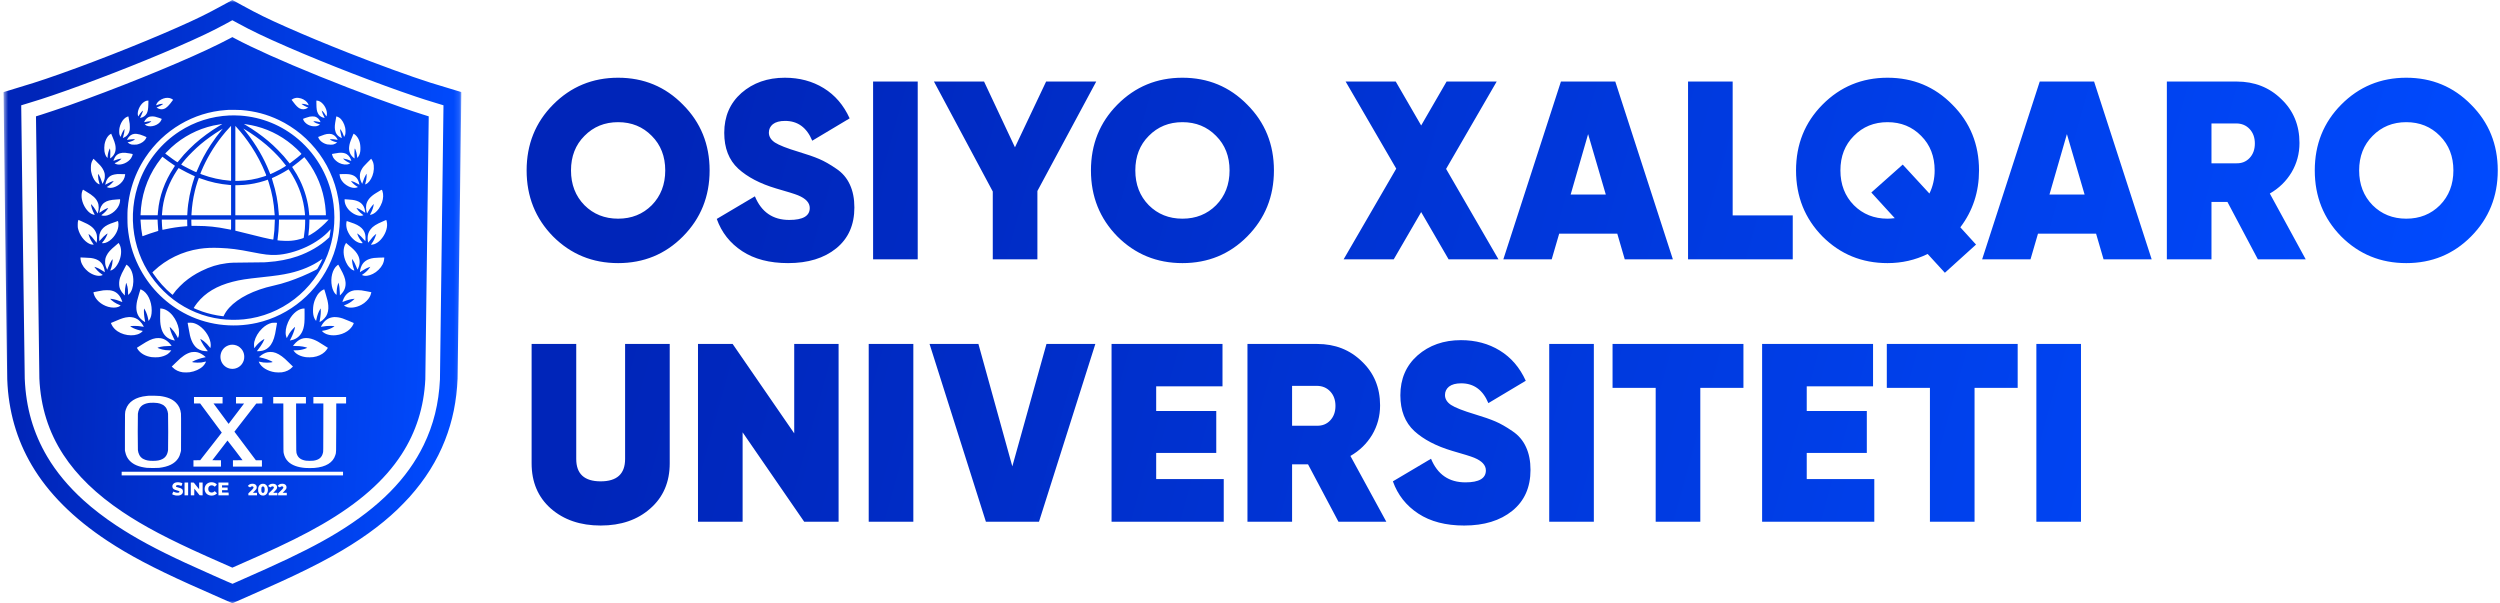 <svg width="460" height="111" viewBox="0 0 460 111" fill="none" xmlns="http://www.w3.org/2000/svg">
<path d="M125.66 43.507C122.419 46.778 118.443 48.413 113.734 48.413C109.025 48.413 105.034 46.778 101.762 43.507C98.52 40.205 96.899 36.155 96.899 31.358C96.899 26.56 98.52 22.526 101.762 19.255C105.034 15.953 109.025 14.302 113.734 14.302C118.443 14.302 122.419 15.953 125.66 19.255C128.933 22.526 130.569 26.56 130.569 31.358C130.569 36.155 128.933 40.205 125.66 43.507ZM107.541 37.759C109.193 39.41 111.257 40.236 113.734 40.236C116.211 40.236 118.275 39.41 119.927 37.759C121.578 36.077 122.404 33.943 122.404 31.358C122.404 28.772 121.578 26.654 119.927 25.003C118.275 23.32 116.211 22.479 113.734 22.479C111.257 22.479 109.193 23.32 107.541 25.003C105.89 26.654 105.064 28.772 105.064 31.358C105.064 33.943 105.89 36.077 107.541 37.759ZM145.004 48.413C141.61 48.413 138.796 47.681 136.564 46.217C134.332 44.753 132.772 42.775 131.885 40.282L138.903 36.124C140.096 39.021 142.206 40.469 145.233 40.469C147.741 40.469 148.995 39.737 148.995 38.273C148.995 37.307 148.276 36.529 146.839 35.937C146.227 35.688 144.882 35.267 142.802 34.675C139.867 33.803 137.542 32.588 135.83 31.03C134.117 29.442 133.261 27.245 133.261 24.442C133.261 21.42 134.316 18.975 136.426 17.106C138.567 15.236 141.227 14.302 144.408 14.302C147.099 14.302 149.484 14.941 151.564 16.218C153.643 17.495 155.233 19.349 156.334 21.778L149.454 25.89C148.444 23.46 146.778 22.246 144.454 22.246C143.475 22.246 142.726 22.448 142.206 22.853C141.717 23.258 141.472 23.772 141.472 24.395C141.472 25.112 141.839 25.719 142.573 26.217C143.337 26.716 144.805 27.292 146.977 27.946C148.536 28.414 149.79 28.85 150.738 29.255C151.686 29.66 152.726 30.252 153.857 31.03C154.989 31.778 155.83 32.759 156.38 33.974C156.931 35.158 157.206 36.56 157.206 38.18C157.206 41.388 156.09 43.896 153.857 45.703C151.625 47.51 148.674 48.413 145.004 48.413ZM160.649 15.003L168.86 15.003L168.86 47.712L160.649 47.712V15.003ZM201.707 15.003L190.881 35.142V47.712L182.67 47.712V35.236L171.845 15.003L181.065 15.003L186.753 27.105L192.486 15.003L201.707 15.003ZM229.495 43.507C226.254 46.778 222.278 48.413 217.569 48.413C212.859 48.413 208.868 46.778 205.596 43.507C202.355 40.205 200.734 36.155 200.734 31.358C200.734 26.56 202.355 22.526 205.596 19.255C208.868 15.953 212.859 14.302 217.569 14.302C222.278 14.302 226.254 15.953 229.495 19.255C232.767 22.526 234.403 26.56 234.403 31.358C234.403 36.155 232.767 40.205 229.495 43.507ZM211.376 37.759C213.027 39.41 215.092 40.236 217.569 40.236C220.046 40.236 222.11 39.41 223.761 37.759C225.413 36.077 226.238 33.943 226.238 31.358C226.238 28.772 225.413 26.654 223.761 25.003C222.11 23.32 220.046 22.479 217.569 22.479C215.092 22.479 213.027 23.32 211.376 25.003C209.725 26.654 208.899 28.772 208.899 31.358C208.899 33.943 209.725 36.077 211.376 37.759ZM275.714 47.712L266.54 47.712L261.495 39.021L256.449 47.712L247.229 47.712L256.907 31.03L247.596 15.003L256.816 15.003L261.495 23.087L266.173 15.003L275.393 15.003L266.082 31.077L275.714 47.712ZM298.954 47.712L297.578 42.993L286.89 42.993L285.514 47.712L276.615 47.712L287.211 15.003L297.211 15.003L307.807 47.712L298.954 47.712ZM289 35.797L295.468 35.797L292.211 24.675L289 35.797ZM318.811 39.628L329.866 39.628V47.712L310.6 47.712L310.6 15.003L318.811 15.003L318.811 39.628ZM364.14 31.358C364.14 35.314 362.994 38.803 360.7 41.824L363.59 45.002L357.856 50.189L354.691 46.731C352.397 47.852 349.936 48.413 347.306 48.413C342.596 48.413 338.606 46.778 335.334 43.507C332.092 40.205 330.471 36.155 330.471 31.358C330.471 26.56 332.092 22.526 335.334 19.255C338.606 15.953 342.596 14.302 347.306 14.302C352.015 14.302 355.991 15.953 359.232 19.255C362.504 22.526 364.14 26.56 364.14 31.358ZM347.306 40.236C347.642 40.236 348.086 40.205 348.636 40.142L344.324 35.423L350.104 30.283L355.012 35.61C355.654 34.301 355.975 32.884 355.975 31.358C355.975 28.772 355.15 26.654 353.498 25.003C351.847 23.32 349.783 22.479 347.306 22.479C344.829 22.479 342.765 23.32 341.113 25.003C339.462 26.654 338.636 28.772 338.636 31.358C338.636 33.943 339.462 36.077 341.113 37.759C342.765 39.41 344.829 40.236 347.306 40.236ZM387.054 47.712L385.678 42.993L374.99 42.993L373.614 47.712L364.715 47.712L375.311 15.003L385.311 15.003L395.907 47.712L387.054 47.712ZM377.1 35.797L383.568 35.797L380.311 24.675L377.1 35.797ZM415.444 47.712L409.848 37.152H406.912L406.912 47.712L398.701 47.712L398.701 15.003L411.545 15.003C414.817 15.003 417.554 16.078 419.756 18.227C421.988 20.345 423.104 23.04 423.104 26.311C423.104 28.273 422.615 30.08 421.636 31.731C420.658 33.351 419.328 34.644 417.646 35.61L424.251 47.712L415.444 47.712ZM406.912 22.713V30.049L411.453 30.049C412.462 30.08 413.288 29.753 413.93 29.068C414.572 28.383 414.893 27.495 414.893 26.404C414.893 25.314 414.572 24.426 413.93 23.741C413.288 23.056 412.462 22.713 411.453 22.713L406.912 22.713ZM454.679 43.507C451.438 46.778 447.462 48.413 442.753 48.413C438.044 48.413 434.053 46.778 430.781 43.507C427.539 40.205 425.918 36.155 425.918 31.358C425.918 26.56 427.539 22.526 430.781 19.255C434.053 15.953 438.044 14.302 442.753 14.302C447.462 14.302 451.438 15.953 454.679 19.255C457.951 22.526 459.588 26.56 459.588 31.358C459.588 36.155 457.951 40.205 454.679 43.507ZM436.56 37.759C438.212 39.41 440.276 40.236 442.753 40.236C445.23 40.236 447.294 39.41 448.946 37.759C450.597 36.077 451.423 33.943 451.423 31.358C451.423 28.772 450.597 26.654 448.946 25.003C447.294 23.32 445.23 22.479 442.753 22.479C440.276 22.479 438.212 23.32 436.56 25.003C434.909 26.654 434.083 28.772 434.083 31.358C434.083 33.943 434.909 36.077 436.56 37.759ZM119.651 93.567C117.297 95.654 114.254 96.698 110.523 96.698C106.792 96.698 103.734 95.654 101.349 93.567C98.994 91.48 97.817 88.708 97.817 85.25L97.817 63.288L106.028 63.288L106.028 84.456C106.028 87.197 107.526 88.567 110.523 88.567C113.52 88.567 115.018 87.197 115.018 84.456L115.018 63.288L123.229 63.288L123.229 85.25C123.229 88.708 122.037 91.48 119.651 93.567ZM146.136 63.288L154.301 63.288L154.301 95.997L147.971 95.997L136.641 79.549V95.997L128.43 95.997L128.43 63.288L134.806 63.288L146.136 79.736V63.288ZM159.843 63.288L168.054 63.288L168.054 95.997L159.843 95.997L159.843 63.288ZM181.405 95.997L171.038 63.288L180.029 63.288L186.267 85.811L192.552 63.288L201.542 63.288L191.175 95.997H181.405ZM212.737 88.147L225.168 88.147L225.168 95.997L204.526 95.997V63.288L224.939 63.288V71.091L212.737 71.091V75.624L223.792 75.624L223.792 83.334H212.737V88.147ZM246.275 95.997L240.679 85.437L237.743 85.437L237.743 95.997H229.533L229.533 63.288L242.376 63.288C245.648 63.288 248.385 64.363 250.587 66.512C252.82 68.63 253.936 71.325 253.936 74.596C253.936 76.558 253.446 78.365 252.468 80.016C251.489 81.636 250.159 82.929 248.477 83.895L255.083 95.997L246.275 95.997ZM237.743 70.998V78.334L242.285 78.334C243.294 78.365 244.119 78.038 244.762 77.353C245.404 76.668 245.725 75.78 245.725 74.689C245.725 73.599 245.404 72.711 244.762 72.026C244.119 71.341 243.294 70.998 242.285 70.998H237.743ZM269.41 96.698C266.016 96.698 263.202 95.966 260.97 94.502C258.738 93.038 257.178 91.06 256.291 88.567L263.309 84.409C264.502 87.306 266.612 88.754 269.64 88.754C272.147 88.754 273.401 88.022 273.401 86.558C273.401 85.593 272.682 84.814 271.245 84.222C270.634 83.973 269.288 83.552 267.208 82.96C264.273 82.088 261.949 80.873 260.236 79.315C258.524 77.727 257.667 75.531 257.667 72.727C257.667 69.705 258.722 67.26 260.832 65.391C262.973 63.522 265.634 62.587 268.814 62.587C271.505 62.587 273.89 63.226 275.97 64.503C278.049 65.78 279.639 67.634 280.74 70.063L273.86 74.175C272.851 71.746 271.184 70.531 268.86 70.531C267.881 70.531 267.132 70.733 266.612 71.138C266.123 71.543 265.878 72.057 265.878 72.68C265.878 73.397 266.245 74.004 266.979 74.502C267.744 75.001 269.212 75.577 271.383 76.231C272.942 76.699 274.196 77.135 275.144 77.54C276.092 77.945 277.132 78.537 278.263 79.315C279.395 80.063 280.236 81.044 280.786 82.259C281.337 83.443 281.612 84.845 281.612 86.465C281.612 89.673 280.496 92.181 278.263 93.988C276.031 95.795 273.08 96.698 269.41 96.698ZM285.056 63.288L293.267 63.288V95.997H285.056V63.288ZM320.792 63.288V71.372L312.857 71.372V95.997H304.646V71.372H296.71V63.288L320.792 63.288ZM332.44 88.147L344.871 88.147V95.997L324.229 95.997V63.288L344.641 63.288V71.091L332.44 71.091V75.624L343.495 75.624V83.334H332.44V88.147ZM371.253 63.288V71.372H363.318V95.997L355.107 95.997V71.372L347.171 71.372V63.288L371.253 63.288ZM374.691 63.288L382.902 63.288V95.997H374.691V63.288Z" fill="url(#paint0_linear_1342_32)"/>
<mask id="mask0_1342_32" style="mask-type:luminance" maskUnits="userSpaceOnUse" x="0" y="0" width="85" height="111">
<path d="M84.886 0L0.648 0L0.648 111L84.886 111L84.886 0Z" fill="white"/>
</mask>
<g mask="url(#mask0_1342_32)">
<path fill-rule="evenodd" clip-rule="evenodd" d="M41.002 0.956C37.99 2.602 36.337 3.413 32.722 5.016C25.587 8.18 15.557 12.102 8.418 14.518C6.722 15.092 5.972 15.329 3.072 16.206C1.754 16.605 0.667 16.938 0.657 16.947C0.633 16.969 1.289 69.03 1.323 69.833C1.572 75.68 3.05 80.838 5.837 85.582C8.867 90.741 13.525 95.399 19.781 99.525C23.784 102.166 28.091 104.443 34.875 107.506C36.722 108.341 42.72 111 42.754 111C42.802 111 49.403 108.065 51.425 107.145C55.236 105.41 58.521 103.777 61.136 102.318C66.015 99.595 69.977 96.76 73.136 93.731C73.719 93.172 74.877 91.98 75.333 91.469C78.257 88.196 80.395 84.779 81.878 81.008C83.273 77.462 84.029 73.755 84.194 69.659C84.203 69.441 84.359 57.69 84.541 43.546C84.723 29.403 84.876 17.629 84.882 17.382C84.89 17.026 84.886 16.933 84.861 16.933C84.813 16.932 80.181 15.526 79.19 15.211C75.596 14.07 69.62 11.895 64.084 9.714C59.712 7.991 56.203 6.53 52.626 4.944C49.147 3.401 47.527 2.606 44.636 1.025C43.721 0.525 42.922 0.09 42.861 0.058L42.749 0L41.002 0.956ZM41.772 4.258C39.202 5.665 36.743 6.838 32.526 8.672C25.541 11.709 16.415 15.253 9.702 17.536C7.967 18.126 7.129 18.396 5.311 18.948L3.904 19.376L3.911 19.944C3.915 20.256 4.055 31.424 4.222 44.763C4.389 58.101 4.538 69.309 4.553 69.671C4.771 75.002 6.119 79.676 8.693 84.031C10.363 86.856 12.614 89.558 15.39 92.071C17.108 93.626 19.224 95.252 21.415 96.7C24.905 99.007 28.757 101.089 34.153 103.584C36.59 104.71 42.724 107.437 42.784 107.419C42.833 107.405 47.544 105.312 48.929 104.689C54.659 102.111 58.655 100.076 62.053 98.005C69.809 93.279 74.951 88.069 77.954 81.896C79.77 78.162 80.731 74.288 80.952 69.814C80.969 69.456 81.531 25.816 81.592 20.104L81.6 19.374L80.156 18.935C78.379 18.394 77.894 18.24 76.438 17.751C69.771 15.513 60.063 11.756 52.972 8.669C48.696 6.807 46.327 5.675 43.718 4.248C43.295 4.016 42.903 3.803 42.849 3.775L42.749 3.723L41.772 4.258ZM42.361 7.038C41.356 7.578 39.646 8.424 38.055 9.168C31.522 12.222 21.114 16.414 12.601 19.42C11.28 19.887 8.624 20.78 7.659 21.082C7.195 21.228 6.771 21.361 6.718 21.378L6.62 21.409L6.627 21.965C6.897 43.88 7.224 69.229 7.243 69.647C7.481 74.876 8.935 79.493 11.661 83.673C14.155 87.496 17.756 90.978 22.533 94.183C26.465 96.82 30.951 99.186 38.018 102.35C39.28 102.914 42.741 104.447 42.754 104.447C42.766 104.447 46.352 102.858 47.449 102.367C52.617 100.054 56.113 98.315 59.276 96.485C66.044 92.569 70.796 88.38 73.895 83.597C76.562 79.482 78.002 74.931 78.26 69.796C78.278 69.443 78.812 28.133 78.876 22.14L78.884 21.409L78.787 21.378C78.733 21.36 78.276 21.216 77.771 21.057C73.063 19.571 65.645 16.831 58.653 13.994C51.966 11.282 46.507 8.833 43.168 7.05L42.752 6.828L42.361 7.038ZM0.648 17.396C0.648 17.649 0.652 17.752 0.657 17.626C0.661 17.5 0.661 17.293 0.657 17.167C0.652 17.04 0.648 17.144 0.648 17.396ZM30.459 18.028C29.92 18.118 29.367 18.412 29.032 18.788C28.902 18.934 28.764 19.177 28.732 19.318C28.717 19.382 28.72 19.388 28.761 19.371C29.178 19.195 29.582 19.101 29.862 19.114L30.025 19.121L29.869 19.24C29.738 19.341 29.2 19.627 28.894 19.76L28.809 19.796L28.919 19.867C29.087 19.975 29.372 20.079 29.558 20.099C29.893 20.135 30.183 20.067 30.501 19.875C30.692 19.76 31.103 19.354 31.319 19.067C31.418 18.936 31.578 18.725 31.675 18.598L31.851 18.366L31.761 18.294C31.453 18.049 30.952 17.946 30.459 18.028ZM54.482 18.008C54.185 18.052 53.945 18.145 53.752 18.289L53.645 18.368L53.705 18.435C53.738 18.471 53.885 18.663 54.032 18.861C54.456 19.433 54.813 19.784 55.144 19.954C55.585 20.179 56.081 20.158 56.55 19.892L56.713 19.799L56.471 19.694C56.144 19.553 55.832 19.383 55.64 19.24L55.481 19.121L55.643 19.114C55.917 19.102 56.377 19.209 56.739 19.369C56.808 19.399 56.792 19.311 56.693 19.11C56.489 18.696 55.995 18.314 55.412 18.117C55.137 18.025 54.707 17.974 54.482 18.008ZM26.954 18.541C26.715 18.597 26.344 18.839 26.122 19.083C25.503 19.762 25.191 20.784 25.423 21.374C25.45 21.442 25.451 21.442 25.554 21.258C25.718 20.967 25.878 20.751 26.09 20.536C26.233 20.391 26.288 20.349 26.294 20.379C26.311 20.459 26.122 20.972 25.943 21.332L25.762 21.696L25.878 21.679C26.324 21.612 26.761 21.308 26.982 20.912C27.196 20.527 27.274 20.09 27.296 19.165L27.311 18.513L27.179 18.516C27.106 18.517 27.005 18.528 26.954 18.541ZM58.219 19.128C58.23 20.045 58.286 20.403 58.486 20.822C58.669 21.203 58.947 21.454 59.349 21.601C59.528 21.667 59.754 21.71 59.738 21.675C59.733 21.663 59.646 21.486 59.545 21.281C59.384 20.954 59.267 20.648 59.213 20.414L59.196 20.341L59.269 20.394C59.465 20.535 59.782 20.937 59.957 21.265C60.011 21.365 60.061 21.436 60.069 21.423C60.11 21.355 60.158 21.086 60.158 20.919C60.158 19.957 59.427 18.836 58.623 18.565C58.54 18.536 58.413 18.513 58.342 18.513H58.213L58.219 19.128ZM42.067 20.216C42 20.221 41.769 20.237 41.553 20.252C35.614 20.662 30.104 23.91 26.749 28.977C25.611 30.695 24.775 32.506 24.209 34.474C23.833 35.782 23.628 36.915 23.482 38.495C23.432 39.031 23.441 41.145 23.494 41.722C23.745 44.403 24.361 46.624 25.495 48.924C27.299 52.584 30.147 55.56 33.737 57.535C37.802 59.771 42.682 60.446 47.279 59.407C53.353 58.035 58.467 53.733 60.951 47.904C62.294 44.754 62.801 41.252 62.419 37.775C62.046 34.388 60.763 31.064 58.761 28.301C57.823 27.007 56.613 25.713 55.375 24.681C54.179 23.684 52.674 22.72 51.308 22.077C49.084 21.028 46.995 20.471 44.452 20.249C44.156 20.223 42.314 20.198 42.067 20.216ZM42.205 21.244C38.908 21.397 35.785 22.393 33.045 24.164C29.727 26.309 27.15 29.48 25.725 33.171C24.502 36.339 24.146 39.802 24.699 43.149C25.222 46.309 26.517 49.257 28.483 51.756C29.467 53.006 30.657 54.176 31.915 55.127C34.472 57.061 37.457 58.288 40.6 58.699C41.943 58.875 43.506 58.897 44.856 58.76C51.745 58.06 57.711 53.468 60.248 46.911C61.391 43.959 61.775 40.754 61.368 37.568C60.777 32.949 58.445 28.647 54.898 25.631C51.863 23.05 48.194 21.552 44.22 21.27C43.702 21.233 42.709 21.221 42.205 21.244ZM23.443 21.468C22.999 21.628 22.572 22.062 22.292 22.638C22.148 22.935 22.062 23.186 21.99 23.523C21.92 23.847 21.913 24.479 21.977 24.719C22.022 24.888 22.157 25.19 22.187 25.19C22.196 25.19 22.241 25.076 22.285 24.936C22.418 24.516 22.719 23.932 22.875 23.788C22.923 23.744 22.924 23.745 22.924 23.816C22.924 24.078 22.817 24.648 22.683 25.099C22.631 25.272 22.593 25.414 22.598 25.414C22.637 25.414 22.96 25.245 23.096 25.153C23.448 24.916 23.723 24.508 23.835 24.057C23.883 23.867 23.89 23.774 23.89 23.366C23.889 22.86 23.878 22.77 23.73 22.009C23.677 21.741 23.634 21.498 23.634 21.469C23.634 21.407 23.612 21.407 23.443 21.468ZM27.579 21.453C27.222 21.541 26.855 21.841 26.65 22.212C26.5 22.483 26.497 22.496 26.584 22.477C27.055 22.372 27.29 22.333 27.542 22.32C27.764 22.308 27.842 22.311 27.842 22.333C27.842 22.37 27.538 22.569 27.344 22.658C27.203 22.723 26.872 22.833 26.704 22.87L26.631 22.887L26.716 22.961C27.35 23.509 28.809 23.233 29.464 22.441C29.574 22.307 29.736 22.008 29.754 21.904C29.761 21.863 29.694 21.834 29.269 21.688C28.642 21.473 28.377 21.417 27.997 21.419C27.837 21.421 27.649 21.436 27.579 21.453ZM56.973 21.466C56.857 21.491 56.535 21.588 56.258 21.681C55.873 21.811 55.754 21.861 55.754 21.892C55.754 21.915 55.8 22.026 55.856 22.141C55.936 22.304 56.003 22.394 56.168 22.561C56.474 22.873 56.826 23.064 57.312 23.183C57.598 23.254 58.089 23.259 58.323 23.195C58.508 23.143 58.736 23.027 58.813 22.943L58.867 22.884L58.797 22.869C58.636 22.834 58.315 22.728 58.165 22.659C57.973 22.572 57.662 22.372 57.662 22.336C57.662 22.269 58.309 22.33 58.746 22.438C58.864 22.467 58.967 22.485 58.974 22.478C58.992 22.46 58.874 22.228 58.763 22.061C58.561 21.76 58.209 21.512 57.888 21.445C57.689 21.403 57.218 21.414 56.973 21.466ZM61.87 21.479C61.87 21.515 61.826 21.77 61.771 22.045C61.603 22.901 61.567 23.384 61.637 23.85C61.739 24.534 62.086 25.015 62.691 25.316C62.8 25.37 62.894 25.414 62.901 25.414C62.908 25.414 62.866 25.245 62.807 25.039C62.665 24.535 62.536 23.75 62.597 23.751C62.64 23.752 62.861 24.102 63.005 24.397C63.089 24.568 63.189 24.816 63.228 24.949C63.267 25.082 63.307 25.19 63.316 25.19C63.346 25.19 63.481 24.902 63.525 24.744C63.594 24.49 63.588 23.845 63.514 23.506C63.338 22.712 62.928 22.003 62.45 21.669C62.314 21.575 62.066 21.456 61.95 21.431C61.876 21.415 61.87 21.418 61.87 21.479ZM44.892 22.818C44.892 22.823 45.049 22.92 45.241 23.032C46.633 23.852 48.118 24.903 49.356 25.947C49.996 26.486 50.482 26.938 51.157 27.622C51.986 28.462 52.537 29.088 53.106 29.837L53.289 30.078L53.452 29.963C54.146 29.466 55.473 28.386 55.473 28.317C55.473 28.277 54.981 27.76 54.605 27.405C52.448 25.365 49.966 23.977 47.166 23.243C46.646 23.107 45.888 22.953 45.394 22.884C45.192 22.855 44.997 22.827 44.96 22.82C44.923 22.814 44.892 22.813 44.892 22.818ZM40.648 22.849C40.325 22.892 39.591 23.025 39.224 23.107C36.39 23.74 33.697 25.143 31.548 27.106C31.167 27.454 30.795 27.817 30.567 28.065L30.399 28.247L30.46 28.296C31.022 28.752 32.576 29.857 32.655 29.857C32.67 29.857 32.735 29.787 32.8 29.702C33.017 29.414 33.506 28.829 33.852 28.442C34.314 27.925 35.315 26.927 35.841 26.459C37.178 25.27 38.714 24.142 40.257 23.217C40.526 23.056 40.779 22.904 40.819 22.878L40.893 22.833L40.807 22.837C40.76 22.838 40.688 22.844 40.648 22.849ZM42.39 23.288C41.665 24.073 41.344 24.444 40.842 25.079C39.293 27.033 37.976 29.263 37.039 31.515C36.946 31.737 36.867 31.936 36.863 31.958C36.858 31.987 36.939 32.027 37.187 32.118C38.857 32.733 40.529 33.1 42.318 33.246L42.519 33.263V28.209C42.519 25.429 42.517 23.156 42.514 23.158C42.51 23.159 42.455 23.218 42.39 23.288ZM43.303 28.229L43.302 33.29L43.944 33.275C45.524 33.238 46.998 32.986 48.496 32.496C49.091 32.301 49.046 32.382 48.839 31.867C48.153 30.166 47.294 28.528 46.26 26.953C45.405 25.649 44.5 24.482 43.451 23.329L43.304 23.167L43.303 28.229ZM44.839 23.738C44.883 23.793 45.114 24.083 45.352 24.384C47.102 26.588 48.569 29.111 49.554 31.607C49.645 31.839 49.723 32.033 49.726 32.037C49.749 32.069 50.985 31.477 51.534 31.172C51.987 30.921 52.648 30.518 52.641 30.498C52.626 30.453 51.975 29.645 51.653 29.271C50.997 28.509 49.873 27.398 49.027 26.676C47.81 25.638 46.292 24.546 45.064 23.825C44.963 23.766 44.853 23.7 44.819 23.678C44.765 23.644 44.767 23.651 44.839 23.738ZM40.512 23.964C39.357 24.663 37.941 25.678 36.93 26.531C36.06 27.265 34.804 28.497 34.172 29.236C33.794 29.679 33.346 30.238 33.346 30.269C33.346 30.364 36.076 31.742 36.135 31.677C36.145 31.666 36.242 31.444 36.35 31.185C37.003 29.613 37.803 28.115 38.788 26.618C39.409 25.675 40.16 24.666 40.787 23.931C40.907 23.791 41 23.676 40.996 23.676C40.991 23.676 40.773 23.806 40.512 23.964ZM20.368 24.651C19.838 24.925 19.401 25.662 19.239 26.555C19.179 26.891 19.168 27.483 19.217 27.822C19.289 28.321 19.465 28.751 19.69 28.971L19.786 29.065L19.8 28.834C19.827 28.391 19.962 27.842 20.137 27.459C20.214 27.29 20.215 27.289 20.235 27.361C20.305 27.606 20.326 28.266 20.28 28.801C20.266 28.973 20.258 29.126 20.263 29.141C20.268 29.156 20.36 29.098 20.466 29.01C21.166 28.436 21.412 27.654 21.21 26.644C21.141 26.303 21.005 25.901 20.77 25.349C20.66 25.091 20.546 24.817 20.517 24.74L20.465 24.6L20.368 24.651ZM65.034 24.637C65.025 24.662 64.906 24.95 64.769 25.277C64.406 26.143 64.297 26.506 64.242 27.035C64.159 27.833 64.436 28.518 65.04 29.011C65.142 29.094 65.233 29.162 65.243 29.162C65.253 29.162 65.251 29.081 65.24 28.982C65.204 28.683 65.205 27.76 65.243 27.517C65.261 27.398 65.284 27.3 65.294 27.3C65.324 27.3 65.508 27.791 65.575 28.047C65.645 28.317 65.711 28.706 65.711 28.856C65.711 28.972 65.73 29.038 65.762 29.038C65.802 29.038 66.01 28.732 66.092 28.553C66.27 28.166 66.335 27.749 66.315 27.127C66.294 26.507 66.2 26.09 65.966 25.596C65.776 25.194 65.459 24.826 65.149 24.649C65.056 24.596 65.048 24.596 65.034 24.637ZM24.674 24.637C24.178 24.703 23.737 25.041 23.448 25.575L23.356 25.744L23.452 25.728C23.505 25.719 23.636 25.694 23.744 25.672C23.994 25.623 24.833 25.594 24.833 25.635C24.833 25.671 24.649 25.79 24.429 25.896C24.239 25.988 23.848 26.116 23.622 26.16L23.475 26.189L23.582 26.286C23.711 26.402 23.932 26.514 24.148 26.574C24.272 26.608 24.396 26.617 24.723 26.616C25.088 26.614 25.167 26.606 25.375 26.549C26.062 26.363 26.617 25.956 26.862 25.459C26.917 25.349 26.961 25.247 26.96 25.231C26.96 25.199 26.075 24.846 25.762 24.754C25.382 24.642 24.968 24.597 24.674 24.637ZM60.146 24.658C59.829 24.718 59.613 24.787 59.087 24.995C58.815 25.102 58.58 25.19 58.567 25.19C58.531 25.19 58.538 25.226 58.605 25.379C58.847 25.937 59.472 26.399 60.219 26.572C60.464 26.628 61.125 26.636 61.332 26.584C61.529 26.535 61.846 26.374 61.94 26.274L62.022 26.188L61.879 26.16C61.635 26.112 61.255 25.984 61.053 25.88C60.807 25.755 60.669 25.662 60.686 25.634C60.693 25.622 60.849 25.613 61.034 25.613C61.349 25.613 61.605 25.641 61.963 25.712C62.047 25.729 62.123 25.737 62.13 25.729C62.138 25.721 62.091 25.622 62.026 25.509C61.797 25.112 61.426 24.801 61.038 24.682C60.847 24.624 60.39 24.611 60.146 24.658ZM22.545 28.11C21.832 28.192 21.378 28.486 21.086 29.053C20.971 29.278 20.854 29.576 20.873 29.596C20.88 29.602 21.006 29.558 21.154 29.497C21.478 29.365 21.788 29.272 22.065 29.223C22.391 29.165 22.395 29.168 22.232 29.325C21.968 29.577 21.48 29.881 21.181 29.98C21.131 29.996 21.09 30.02 21.09 30.032C21.09 30.075 21.348 30.204 21.51 30.241C22.373 30.44 23.57 29.919 24.121 29.103C24.256 28.903 24.417 28.505 24.417 28.371C24.417 28.337 24.325 28.314 23.885 28.236C23.179 28.11 22.83 28.078 22.545 28.11ZM62.347 28.122C62.239 28.133 61.911 28.184 61.618 28.236L61.084 28.33L61.1 28.417C61.129 28.582 61.23 28.842 61.334 29.021C61.528 29.355 61.982 29.763 62.397 29.975C63.038 30.303 63.817 30.374 64.263 30.145C64.442 30.052 64.458 30.02 64.341 29.984C64.047 29.895 63.418 29.495 63.203 29.261L63.13 29.18L63.287 29.198C63.594 29.232 64.126 29.394 64.595 29.597C64.637 29.615 64.64 29.609 64.624 29.544C64.587 29.391 64.456 29.092 64.352 28.923C64.227 28.719 63.966 28.459 63.776 28.349C63.417 28.14 62.922 28.062 62.347 28.122ZM29.646 29.131C27.546 31.784 26.276 34.914 25.947 38.247C25.913 38.595 25.861 39.372 25.86 39.544L25.86 39.612L27.436 39.612H29.012L29.025 39.482C29.032 39.41 29.055 39.145 29.076 38.892C29.302 36.156 30.306 33.357 31.942 30.904C32.082 30.694 32.196 30.516 32.195 30.506C32.194 30.497 32.016 30.373 31.798 30.229C31.302 29.903 30.726 29.488 30.258 29.122C30.06 28.966 29.893 28.839 29.887 28.839C29.882 28.839 29.773 28.971 29.646 29.131ZM55.911 28.983C55.387 29.449 54.578 30.103 54.047 30.489C53.761 30.697 53.749 30.71 53.781 30.76C54.512 31.889 54.77 32.329 55.154 33.107C56.087 34.997 56.694 37.125 56.855 39.078C56.87 39.256 56.887 39.448 56.894 39.507L56.907 39.612H58.434H59.962L59.962 39.444C59.962 39.352 59.951 39.115 59.938 38.917C59.729 35.816 58.797 33 57.137 30.453C56.792 29.924 56.064 28.94 56.003 28.921C55.994 28.918 55.953 28.946 55.911 28.983ZM17.12 29.342C16.82 29.802 16.723 30.174 16.723 30.862C16.723 31.256 16.733 31.381 16.78 31.618C16.861 32.026 16.962 32.331 17.138 32.699C17.41 33.268 17.741 33.656 18.12 33.851C18.342 33.965 18.358 33.959 18.299 33.785C18.239 33.611 18.142 33.224 18.107 33.022C18.041 32.641 18.024 31.968 18.082 32.005C18.122 32.03 18.339 32.432 18.455 32.696C18.522 32.848 18.64 33.165 18.718 33.402L18.86 33.831L18.946 33.673C19.07 33.449 19.176 33.179 19.237 32.935C19.309 32.641 19.309 32.114 19.235 31.838C19.161 31.56 19.049 31.302 18.892 31.049C18.619 30.609 18.349 30.303 17.6 29.589L17.205 29.212L17.12 29.342ZM67.627 29.875C66.965 30.538 66.795 30.737 66.58 31.107C66.318 31.559 66.213 31.936 66.217 32.414C66.22 32.861 66.322 33.228 66.569 33.689L66.647 33.834L66.776 33.44C66.939 32.94 67.114 32.527 67.293 32.221L67.433 31.979L67.457 32.078C67.489 32.211 67.44 32.843 67.373 33.171C67.345 33.307 67.286 33.533 67.24 33.673C67.15 33.955 67.152 33.959 67.337 33.879C67.789 33.682 68.225 33.122 68.523 32.355C68.826 31.578 68.88 30.566 68.656 29.883C68.595 29.695 68.444 29.402 68.344 29.277L68.292 29.21L67.627 29.875ZM32.777 31.042C32.73 31.107 32.627 31.261 32.546 31.384C31.131 33.542 30.257 35.814 29.923 38.21C29.867 38.606 29.799 39.315 29.799 39.492V39.612H32.121L34.444 39.612L34.457 39.531C34.463 39.487 34.475 39.305 34.483 39.128C34.57 37.23 35.045 34.821 35.727 32.829C35.801 32.614 35.854 32.434 35.845 32.429C35.836 32.423 35.636 32.333 35.401 32.227C34.846 31.978 33.919 31.507 33.343 31.182C33.092 31.04 32.881 30.924 32.874 30.924C32.867 30.924 32.823 30.977 32.777 31.042ZM52.843 31.303C52.236 31.698 51.039 32.337 50.348 32.635C50.18 32.707 50.033 32.775 50.021 32.786C50.01 32.797 50.072 33.027 50.16 33.298C50.773 35.191 51.157 37.191 51.281 39.147L51.311 39.612H53.716H56.121V39.537C56.121 39.495 56.105 39.297 56.084 39.096C55.836 36.645 55.101 34.435 53.804 32.243C53.515 31.754 53.12 31.147 53.093 31.15C53.084 31.151 52.971 31.22 52.843 31.303ZM21.555 32.031C20.804 32.118 20.459 32.238 20.096 32.536C19.751 32.819 19.482 33.337 19.39 33.897L19.373 34.002L19.565 33.887C19.978 33.638 20.56 33.379 20.841 33.32C20.919 33.303 20.921 33.305 20.895 33.355C20.841 33.458 20.392 33.909 20.198 34.056C20.09 34.138 19.919 34.251 19.819 34.307L19.636 34.41L19.76 34.466C20.395 34.759 21.464 34.429 22.22 33.708C22.679 33.269 22.959 32.739 23.012 32.209L23.029 32.041H22.809C22.689 32.041 22.376 32.037 22.115 32.031C21.854 32.025 21.602 32.025 21.555 32.031ZM62.877 32.035L62.477 32.042L62.493 32.197C62.545 32.686 62.768 33.151 63.156 33.576C63.471 33.921 64.025 34.285 64.469 34.438C64.962 34.609 65.468 34.616 65.771 34.456L65.868 34.406L65.759 34.349C65.424 34.178 64.859 33.698 64.662 33.419L64.579 33.302L64.662 33.319C64.968 33.384 65.481 33.608 65.903 33.864L66.132 34.002L66.115 33.886C66.085 33.678 65.98 33.349 65.88 33.146C65.557 32.487 64.962 32.127 64.055 32.044C63.892 32.029 63.649 32.019 63.517 32.022C63.385 32.025 63.097 32.031 62.877 32.035ZM36.347 33.4C36.103 34.163 36.005 34.506 35.854 35.132C35.526 36.486 35.312 37.939 35.24 39.295L35.223 39.612H38.871L42.519 39.612V36.834V34.056L42.33 34.04C40.41 33.878 38.711 33.506 36.982 32.87C36.782 32.797 36.605 32.736 36.589 32.736C36.572 32.736 36.468 33.025 36.347 33.4ZM49.174 33.099C49.012 33.17 48.18 33.426 47.741 33.539C46.446 33.873 45.267 34.037 43.944 34.069L43.302 34.084V36.848V39.612H46.923L50.543 39.612L50.53 39.42C50.375 37.176 50.079 35.575 49.449 33.574C49.36 33.291 49.281 33.059 49.273 33.06C49.266 33.06 49.221 33.078 49.174 33.099ZM69.87 35.111C69.661 35.237 69.357 35.42 69.194 35.518C68.134 36.156 67.542 36.869 67.385 37.697C67.34 37.933 67.34 38.439 67.386 38.679C67.434 38.938 67.523 39.264 67.544 39.264C67.553 39.264 67.621 39.156 67.693 39.024C67.97 38.515 68.438 37.857 68.696 37.614L68.775 37.539L68.758 37.676C68.702 38.133 68.463 38.808 68.185 39.299C68.115 39.421 68.064 39.526 68.07 39.531C68.076 39.538 68.167 39.525 68.272 39.504C68.76 39.404 69.268 39.007 69.716 38.377C69.905 38.111 70.201 37.522 70.304 37.204C70.537 36.485 70.566 35.769 70.382 35.211C70.259 34.837 70.309 34.847 69.87 35.111ZM15.186 35.04C15.15 35.12 15.098 35.285 15.068 35.406C14.99 35.724 14.99 36.285 15.067 36.676C15.291 37.816 16.048 38.959 16.848 39.364C17.03 39.457 17.404 39.561 17.436 39.529C17.444 39.522 17.41 39.448 17.36 39.366C17.209 39.113 17.015 38.672 16.911 38.346C16.815 38.044 16.723 37.626 16.741 37.572C16.753 37.533 17.056 37.871 17.277 38.172C17.446 38.402 17.88 39.107 17.923 39.221C17.952 39.298 17.975 39.268 18.028 39.084C18.128 38.743 18.16 38.52 18.159 38.16C18.159 37.768 18.102 37.485 17.961 37.169C17.655 36.484 17.092 35.964 15.916 35.279C15.687 35.146 15.454 35.005 15.398 34.966C15.341 34.928 15.285 34.896 15.272 34.896C15.26 34.896 15.221 34.961 15.186 35.04ZM21.97 36.667C21.963 36.672 21.732 36.691 21.457 36.706C20.281 36.775 19.703 36.924 19.194 37.291C18.704 37.644 18.373 38.279 18.31 38.989L18.293 39.173L18.438 39.067C18.694 38.877 19.051 38.648 19.288 38.519C19.537 38.385 19.915 38.233 19.915 38.269C19.915 38.307 19.648 38.673 19.483 38.861C19.314 39.053 18.958 39.366 18.763 39.496C18.698 39.539 18.644 39.582 18.644 39.591C18.644 39.6 18.701 39.629 18.772 39.654C18.979 39.727 19.47 39.714 19.754 39.627C21.018 39.241 22.062 38.024 22.098 36.894C22.105 36.671 22.105 36.67 22.043 36.663C22.009 36.659 21.976 36.661 21.97 36.667ZM63.411 36.876C63.411 37.539 63.823 38.328 64.459 38.884C65.146 39.485 66 39.807 66.593 39.688C66.748 39.657 66.862 39.615 66.86 39.59C66.859 39.581 66.781 39.519 66.685 39.451C66.427 39.266 66.135 38.998 65.953 38.778C65.779 38.568 65.589 38.301 65.589 38.268C65.589 38.236 65.924 38.366 66.178 38.498C66.401 38.614 66.876 38.919 67.099 39.09L67.203 39.169V39.071C67.203 38.912 67.135 38.564 67.06 38.337C66.763 37.441 66.029 36.925 64.83 36.773C64.662 36.752 64.321 36.722 64.072 36.708C63.823 36.694 63.572 36.675 63.516 36.667L63.411 36.653V36.876ZM25.871 40.711C25.898 41.233 25.934 41.67 25.984 42.094C26.033 42.508 26.169 43.356 26.199 43.435C26.213 43.474 26.251 43.465 26.557 43.344C27.047 43.151 28.118 42.788 28.661 42.631C29.103 42.504 29.125 42.494 29.12 42.438C29.069 41.971 29.036 41.495 29.026 41.101C29.019 40.835 29.008 40.57 29.001 40.512L28.988 40.406H27.422L25.855 40.406L25.871 40.711ZM29.774 40.673C29.774 41.096 29.855 42.257 29.886 42.29C29.891 42.295 30.135 42.248 30.428 42.184C31.631 41.924 32.805 41.748 33.95 41.655L34.476 41.612L34.462 41.524C34.454 41.476 34.447 41.205 34.447 40.922L34.447 40.406L32.111 40.406H29.774L29.774 40.673ZM35.205 40.711C35.205 40.878 35.212 41.138 35.221 41.288L35.236 41.562L36.218 41.564C38.206 41.567 39.801 41.733 41.901 42.156C42.209 42.217 42.474 42.268 42.49 42.268C42.512 42.268 42.519 42.044 42.519 41.337L42.519 40.406L38.862 40.406H35.205L35.205 40.711ZM43.302 41.41V42.413L43.25 42.421C43.222 42.426 43.461 42.49 43.782 42.564C44.104 42.638 45.159 42.898 46.128 43.142C48.16 43.654 48.937 43.839 49.638 43.977C50.345 44.116 50.282 44.117 50.304 43.968C50.364 43.557 50.449 42.812 50.482 42.417C50.515 42.01 50.566 40.892 50.567 40.537L50.568 40.406L46.935 40.406H43.302L43.302 41.41ZM51.319 41.083C51.296 42.053 51.212 43.072 51.086 43.915C51.055 44.117 51.05 44.212 51.068 44.218C51.162 44.25 51.973 44.309 52.476 44.321C53.317 44.34 53.881 44.293 54.639 44.139C55.052 44.056 55.877 43.81 55.877 43.77C55.877 43.766 55.898 43.635 55.924 43.479C55.982 43.136 56.061 42.511 56.097 42.106C56.129 41.743 56.167 40.628 56.152 40.5L56.14 40.406H53.737H51.334L51.319 41.083ZM56.928 40.785C56.928 41.432 56.857 42.402 56.76 43.093C56.736 43.261 56.729 43.385 56.742 43.385C56.809 43.385 57.49 42.976 57.932 42.671C58.659 42.169 59.717 41.238 60.277 40.608L60.456 40.406H58.693H56.929L56.928 40.785ZM14.412 40.517C14.319 40.763 14.302 40.896 14.302 41.362C14.302 41.793 14.307 41.856 14.368 42.099C14.659 43.266 15.471 44.362 16.386 44.824C16.491 44.876 16.636 44.937 16.71 44.959C16.86 45.004 17.249 45.041 17.249 45.011C17.249 45 17.179 44.895 17.093 44.778C16.741 44.294 16.469 43.741 16.324 43.217C16.269 43.02 16.27 43.02 16.441 43.159C16.774 43.429 17.168 43.867 17.546 44.385L17.76 44.679L17.785 44.584C17.84 44.369 17.866 44.03 17.853 43.683C17.837 43.243 17.77 42.971 17.592 42.619C17.206 41.857 16.535 41.357 15.074 40.742C14.827 40.638 14.582 40.53 14.53 40.504L14.435 40.455L14.412 40.517ZM70.946 40.517C70.886 40.549 70.632 40.66 70.383 40.765C69.243 41.243 68.605 41.654 68.205 42.168C67.815 42.667 67.644 43.178 67.644 43.837C67.644 44.075 67.702 44.579 67.737 44.642C67.748 44.661 67.833 44.564 67.965 44.383C68.366 43.831 68.804 43.354 69.133 43.108C69.237 43.031 69.239 43.03 69.222 43.089C69.003 43.818 68.744 44.349 68.362 44.854C68.303 44.931 68.255 45.003 68.255 45.013C68.255 45.051 68.674 44.998 68.858 44.936C69.228 44.812 69.671 44.507 70.017 44.139C70.838 43.265 71.308 42.077 71.215 41.107C71.192 40.866 71.115 40.518 71.077 40.48C71.065 40.469 71.007 40.486 70.946 40.517ZM21.652 40.681C21.632 40.694 21.368 40.787 21.065 40.888C20.422 41.101 20.138 41.213 19.817 41.375C19.159 41.709 18.731 42.121 18.473 42.667C18.327 42.977 18.274 43.213 18.259 43.623C18.245 43.973 18.266 44.353 18.297 44.353C18.307 44.353 18.435 44.212 18.583 44.039C18.909 43.658 19.189 43.388 19.507 43.145C19.724 42.981 19.793 42.94 19.793 42.975C19.793 42.981 19.76 43.071 19.72 43.174C19.522 43.678 19.239 44.146 18.885 44.555C18.723 44.742 18.726 44.75 18.986 44.75C19.45 44.749 20.051 44.447 20.554 43.962C21.47 43.078 21.938 41.889 21.763 40.893C21.725 40.679 21.707 40.645 21.652 40.681ZM63.792 40.677C63.785 40.688 63.761 40.803 63.739 40.931C63.668 41.343 63.725 41.879 63.889 42.342C63.985 42.615 64.221 43.066 64.409 43.335C64.632 43.656 65.102 44.129 65.386 44.322C65.795 44.598 66.198 44.75 66.518 44.75C66.782 44.749 66.782 44.749 66.568 44.491C66.242 44.097 65.974 43.652 65.813 43.236C65.686 42.91 65.685 42.918 65.857 43.037C66.212 43.282 66.666 43.717 67.047 44.179C67.137 44.289 67.215 44.375 67.218 44.371C67.222 44.366 67.236 44.233 67.249 44.072C67.36 42.66 66.723 41.762 65.173 41.144C65.018 41.083 64.696 40.969 64.457 40.892C64.218 40.815 63.974 40.73 63.913 40.704C63.853 40.678 63.798 40.666 63.792 40.677ZM60.61 42.422C59.656 43.507 58.035 44.658 56.378 45.428C54.488 46.307 52.47 46.843 50.818 46.906C49.568 46.954 48.689 46.851 46.311 46.377C43.814 45.879 42.422 45.699 40.452 45.619C38.985 45.56 37.88 45.608 36.709 45.783C33.565 46.253 30.587 47.694 28.324 49.843L28.037 50.116L28.225 50.393C29.159 51.767 30.381 53.124 31.582 54.119C31.732 54.243 31.764 54.26 31.782 54.227C31.824 54.152 32.205 53.647 32.388 53.425C32.651 53.106 33.502 52.25 33.847 51.958C34.865 51.097 35.822 50.471 37.052 49.861C38.638 49.074 40.054 48.639 41.697 48.435C42.579 48.327 42.761 48.32 45.687 48.299C47.248 48.288 48.592 48.272 48.672 48.264C48.753 48.257 49.006 48.238 49.235 48.224C51.173 48.099 53.087 47.729 54.731 47.16C56.879 46.417 58.943 45.212 60.369 43.868L60.617 43.635L60.667 43.355C60.695 43.201 60.741 42.913 60.769 42.715C60.837 42.224 60.844 42.169 60.837 42.17C60.834 42.172 60.731 42.285 60.61 42.422ZM21.748 44.765C21.716 44.801 21.491 44.995 21.249 45.196C20.303 45.981 19.898 46.432 19.609 47.021C19.41 47.426 19.346 47.7 19.344 48.151C19.342 48.626 19.416 48.957 19.628 49.423L19.727 49.641L19.89 49.225C19.98 48.996 20.123 48.669 20.207 48.498C20.353 48.2 20.645 47.725 20.703 47.688C20.751 47.658 20.707 48.3 20.637 48.644C20.571 48.967 20.438 49.412 20.34 49.638C20.308 49.711 20.287 49.777 20.294 49.785C20.316 49.806 20.509 49.738 20.674 49.65C21.097 49.424 21.486 48.958 21.813 48.287C22.304 47.276 22.421 46.134 22.12 45.273C22.055 45.085 21.855 44.701 21.823 44.701C21.815 44.701 21.781 44.73 21.748 44.765ZM63.592 44.84C63.067 45.671 63.108 47.058 63.692 48.288C63.764 48.439 63.891 48.668 63.975 48.797C64.165 49.088 64.56 49.491 64.781 49.622C64.938 49.714 65.186 49.809 65.208 49.786C65.215 49.779 65.175 49.657 65.12 49.515C64.93 49.024 64.781 48.287 64.781 47.834V47.644L64.887 47.792C65.153 48.163 65.377 48.603 65.625 49.243C65.702 49.441 65.769 49.608 65.774 49.613C65.794 49.634 66.004 49.145 66.062 48.942C66.297 48.118 66.163 47.346 65.658 46.607C65.353 46.163 64.981 45.787 64.243 45.183C64.048 45.024 63.842 44.848 63.786 44.793L63.684 44.694L63.592 44.84ZM14.803 47.436C14.803 47.59 14.853 47.939 14.902 48.126C14.975 48.405 15.214 48.88 15.423 49.16C15.615 49.419 15.963 49.775 16.214 49.97C16.977 50.563 17.903 50.859 18.558 50.72C18.729 50.684 18.913 50.614 18.911 50.586C18.911 50.578 18.816 50.511 18.701 50.437C18.412 50.251 18.158 50.037 17.885 49.749C17.589 49.437 17.319 49.078 17.399 49.104C17.417 49.11 17.509 49.14 17.604 49.17C17.998 49.297 18.504 49.562 19.031 49.916C19.17 50.01 19.286 50.087 19.29 50.087C19.303 50.087 19.249 49.737 19.207 49.553C18.922 48.323 18.13 47.657 16.723 47.468C16.556 47.445 16.088 47.418 15.64 47.406C15.205 47.393 14.839 47.377 14.826 47.369C14.813 47.36 14.803 47.389 14.803 47.436ZM69.711 47.408C69.361 47.418 68.948 47.444 68.793 47.466C67.49 47.648 66.727 48.215 66.382 49.26C66.314 49.465 66.225 49.892 66.225 50.012V50.085L66.547 49.871C67.044 49.542 67.618 49.252 68.007 49.135L68.138 49.095L68.095 49.163C67.818 49.608 67.287 50.13 66.763 50.473L66.581 50.593L66.685 50.639C67.176 50.857 67.868 50.769 68.61 50.395C69.011 50.193 69.318 49.972 69.657 49.64C70.303 49.01 70.635 48.352 70.693 47.591L70.709 47.381L70.528 47.386C70.428 47.388 70.06 47.398 69.711 47.408ZM58.996 47.857C57.461 48.928 55.457 49.773 53.296 50.259C51.947 50.563 50.81 50.729 48.109 51.018C45.245 51.324 44.234 51.481 42.832 51.838C39.904 52.584 37.782 53.85 36.276 55.751C36.081 55.996 35.645 56.632 35.645 56.67C35.645 56.714 36.553 57.092 37.204 57.319C38.322 57.708 39.704 58.029 40.839 58.162L41.129 58.196L41.24 57.971C42.17 56.092 44.523 54.397 47.755 53.277C48.586 52.989 49.344 52.778 50.385 52.545C51.373 52.323 52.091 52.121 53.137 51.771C54.7 51.246 56.528 50.473 58.013 49.709C58.327 49.548 58.357 49.526 58.432 49.408C58.705 48.974 59.389 47.623 59.331 47.632C59.322 47.634 59.17 47.735 58.996 47.857ZM23.223 48.768C23.209 48.807 23.072 49.067 22.917 49.345C22.117 50.788 21.898 51.44 21.927 52.304C21.942 52.735 21.998 52.977 22.166 53.33C22.309 53.628 22.505 53.897 22.776 54.17L22.973 54.367V54.018C22.973 53.388 23.037 52.801 23.16 52.288C23.203 52.108 23.232 52.03 23.246 52.052C23.28 52.104 23.409 52.539 23.451 52.743C23.525 53.096 23.559 53.451 23.56 53.854C23.56 54.131 23.569 54.257 23.587 54.257C23.602 54.257 23.689 54.181 23.779 54.089C24.23 53.632 24.499 52.83 24.532 51.848C24.578 50.504 24.155 49.357 23.406 48.787C23.341 48.737 23.279 48.697 23.267 48.697C23.256 48.697 23.236 48.729 23.223 48.768ZM62.025 48.852C61.167 49.555 60.768 51.145 61.066 52.669C61.19 53.303 61.485 53.902 61.802 54.166C61.862 54.216 61.919 54.257 61.928 54.257C61.936 54.257 61.944 54.092 61.944 53.891C61.944 53.308 62.02 52.792 62.182 52.284L62.269 52.01L62.3 52.103C62.419 52.449 62.506 53.105 62.527 53.807L62.543 54.363L62.742 54.163C63.383 53.515 63.653 52.794 63.579 51.922C63.522 51.24 63.258 50.539 62.652 49.454C62.515 49.208 62.368 48.937 62.327 48.852C62.285 48.767 62.243 48.697 62.233 48.697C62.222 48.697 62.129 48.767 62.025 48.852ZM25.824 53.27C25.818 53.288 25.801 53.352 25.785 53.413C25.77 53.474 25.675 53.787 25.575 54.108C25.261 55.114 25.149 55.617 25.1 56.237C25.021 57.249 25.302 58.094 25.917 58.693C26.13 58.9 26.347 59.066 26.576 59.196C26.74 59.289 26.736 59.298 26.668 58.964C26.536 58.315 26.458 57.49 26.485 57.043C26.494 56.89 26.509 56.764 26.517 56.764C26.54 56.764 26.748 57.141 26.863 57.389C26.917 57.508 27.01 57.754 27.07 57.935C27.162 58.218 27.206 58.395 27.325 58.973L27.343 59.06L27.458 58.902C27.773 58.469 27.915 57.915 27.915 57.115C27.914 55.407 27.146 53.839 26.052 53.314C25.881 53.232 25.839 53.224 25.824 53.27ZM59.48 53.301C59.104 53.474 58.684 53.854 58.401 54.275C58.228 54.533 57.97 55.062 57.872 55.359C57.691 55.906 57.613 56.364 57.596 56.975C57.577 57.672 57.663 58.182 57.873 58.608C57.958 58.781 58.147 59.061 58.165 59.042C58.17 59.037 58.202 58.887 58.236 58.709C58.369 58.02 58.625 57.333 58.924 56.863L58.995 56.751L59.011 56.888C59.065 57.34 59.003 58.105 58.846 58.932C58.812 59.108 58.79 59.257 58.796 59.263C58.812 59.279 59.124 59.085 59.309 58.945C59.538 58.77 59.867 58.408 60.01 58.173C60.333 57.64 60.47 56.966 60.406 56.217C60.355 55.61 60.221 55.019 59.914 54.046C59.819 53.746 59.728 53.441 59.712 53.37C59.677 53.22 59.665 53.216 59.48 53.301ZM18.986 53.427C18.845 53.446 18.41 53.524 18.02 53.601C17.629 53.677 17.285 53.745 17.255 53.751C17.185 53.764 17.185 53.816 17.25 54.059C17.538 55.118 18.593 56.071 19.897 56.452C20.577 56.65 21.325 56.651 21.801 56.455C21.977 56.382 22.228 56.22 22.2 56.196C22.188 56.186 22.079 56.14 21.958 56.095C21.641 55.976 21.259 55.776 20.965 55.576C20.703 55.397 20.282 55.042 20.282 55C20.282 54.969 20.317 54.971 20.628 55.013C21.145 55.083 21.712 55.252 22.467 55.561C22.505 55.576 22.509 55.569 22.494 55.508C22.463 55.37 22.261 54.894 22.161 54.719C21.722 53.953 21.111 53.537 20.247 53.415C19.991 53.379 19.3 53.386 18.986 53.427ZM65.243 53.415C64.338 53.55 63.685 54.032 63.265 54.877C63.151 55.107 62.985 55.545 63.004 55.565C63.009 55.57 63.1 55.539 63.206 55.496C63.942 55.199 64.541 55.037 65.087 54.99L65.258 54.974L65.099 55.128C64.68 55.534 63.98 55.961 63.46 56.13C63.386 56.154 63.318 56.182 63.307 56.191C63.26 56.234 63.676 56.463 63.915 56.526C64.651 56.719 65.638 56.551 66.494 56.089C66.883 55.879 67.148 55.68 67.461 55.362C67.922 54.896 68.178 54.449 68.29 53.916L68.322 53.761L68.234 53.746C68.185 53.738 67.842 53.672 67.472 53.598C67.102 53.525 66.662 53.447 66.494 53.426C66.171 53.386 65.479 53.38 65.243 53.415ZM29.469 57.76C29.447 59.018 29.479 59.523 29.619 60.163C29.881 61.361 30.511 62.136 31.512 62.493C31.711 62.564 32.172 62.678 32.172 62.657C32.172 62.651 32.073 62.447 31.953 62.203C31.696 61.682 31.548 61.338 31.428 60.981C31.325 60.673 31.212 60.226 31.222 60.17C31.235 60.105 31.788 60.681 32.029 61.008C32.263 61.327 32.55 61.802 32.653 62.042C32.69 62.129 32.728 62.2 32.738 62.2C32.761 62.2 32.851 61.953 32.899 61.754C32.955 61.526 32.954 60.852 32.898 60.55C32.733 59.656 32.343 58.797 31.779 58.08C31.187 57.325 30.382 56.822 29.686 56.772L29.487 56.757L29.469 57.76ZM55.583 56.802C54.573 57.022 53.57 57.993 52.991 59.312C52.595 60.212 52.464 61.101 52.624 61.797C52.65 61.91 52.694 62.048 52.723 62.105L52.775 62.208L52.938 61.887C53.141 61.49 53.312 61.218 53.563 60.897C53.751 60.657 54.176 60.211 54.263 60.164C54.304 60.142 54.304 60.149 54.272 60.295C54.126 60.937 53.853 61.648 53.478 62.367C53.398 62.521 53.333 62.651 53.333 62.657C53.333 62.675 53.758 62.574 53.956 62.508C54.882 62.201 55.537 61.471 55.826 60.426C56.007 59.773 56.056 59.187 56.044 57.801L56.036 56.764L55.889 56.766C55.808 56.767 55.67 56.783 55.583 56.802ZM23.573 58.354C22.931 58.408 22.443 58.559 21.261 59.072C20.891 59.232 20.546 59.377 20.495 59.394C20.383 59.431 20.383 59.43 20.567 59.792C20.803 60.254 21.152 60.637 21.631 60.959C23.067 61.923 25.26 61.948 26.164 61.011C26.297 60.873 26.297 60.873 26.08 60.848C25.627 60.795 24.979 60.597 24.529 60.376C24.265 60.245 23.937 60.047 23.955 60.029C23.986 59.998 24.421 59.965 24.796 59.965C25.246 59.965 25.649 60.003 26.163 60.092C26.322 60.119 26.457 60.138 26.462 60.133C26.477 60.118 26.261 59.75 26.113 59.538C25.93 59.278 25.601 58.945 25.375 58.791C25.14 58.632 24.84 58.492 24.598 58.429C24.432 58.387 23.901 58.32 23.817 58.331C23.804 58.334 23.694 58.343 23.573 58.354ZM61.454 58.344C60.469 58.415 59.732 58.915 59.166 59.898C59.094 60.023 59.038 60.129 59.043 60.134C59.047 60.138 59.182 60.119 59.341 60.092C59.855 60.003 60.258 59.965 60.708 59.965C61.083 59.965 61.518 59.998 61.549 60.029C61.567 60.047 61.236 60.248 60.973 60.379C60.532 60.596 59.877 60.795 59.424 60.848C59.209 60.873 59.208 60.874 59.328 60.999C59.828 61.52 60.785 61.783 61.8 61.677C62.603 61.594 63.3 61.348 63.915 60.93C64.382 60.614 64.802 60.132 64.998 59.69C65.12 59.417 65.123 59.435 64.935 59.364C64.844 59.329 64.514 59.189 64.202 59.051C63.296 58.653 62.76 58.473 62.237 58.393C61.983 58.354 61.627 58.331 61.454 58.344ZM34.598 59.388C34.536 59.396 34.521 59.408 34.53 59.44C34.561 59.544 34.6 59.761 34.705 60.404C34.887 61.53 35.017 62.066 35.245 62.634C35.499 63.265 35.849 63.757 36.28 64.089C36.506 64.263 36.886 64.447 37.173 64.521C37.43 64.587 38.061 64.652 38.172 64.624L38.238 64.607L38.049 64.365C37.613 63.81 37.273 63.292 37.053 62.848C36.932 62.603 36.837 62.373 36.851 62.359C36.866 62.343 37.332 62.642 37.5 62.775C37.898 63.09 38.279 63.483 38.563 63.869C38.63 63.961 38.694 64.037 38.704 64.037C38.736 64.037 38.777 63.731 38.777 63.486C38.777 62.288 37.855 60.745 36.648 59.924C36.279 59.673 35.838 59.479 35.474 59.409C35.288 59.373 34.81 59.362 34.598 59.388ZM50.03 59.406C49.419 59.535 48.79 59.898 48.225 60.449C47.52 61.136 47.018 61.982 46.807 62.84C46.752 63.068 46.742 63.159 46.741 63.478C46.741 63.708 46.753 63.891 46.772 63.956L46.803 64.062L46.946 63.869C47.371 63.298 47.893 62.815 48.464 62.464C48.565 62.402 48.651 62.361 48.655 62.372C48.665 62.401 48.487 62.796 48.352 63.047C48.136 63.444 47.761 63.995 47.421 64.414L47.266 64.606L47.353 64.622C47.402 64.631 47.588 64.626 47.769 64.61C48.501 64.546 48.996 64.331 49.469 63.87C50.015 63.339 50.373 62.576 50.626 61.406C50.66 61.249 50.739 60.807 50.8 60.425C50.862 60.043 50.929 59.659 50.949 59.572C50.969 59.484 50.978 59.406 50.971 59.398C50.94 59.367 50.186 59.373 50.03 59.406ZM28.686 62.228C27.959 62.335 27.257 62.661 26.019 63.466C25.71 63.667 25.393 63.868 25.316 63.911C25.155 64.004 25.153 63.981 25.347 64.273C25.858 65.038 26.787 65.561 27.903 65.712C28.218 65.755 28.892 65.761 29.188 65.724C29.831 65.643 30.407 65.444 30.851 65.15C31.034 65.029 31.379 64.688 31.457 64.552L31.509 64.459H31.121C30.655 64.459 30.24 64.408 29.811 64.298C29.458 64.208 28.951 64.017 28.983 63.987C29.012 63.959 29.307 63.869 29.556 63.813C29.954 63.723 30.318 63.686 30.955 63.672C31.301 63.664 31.584 63.649 31.584 63.639C31.584 63.599 31.265 63.223 31.068 63.03C30.614 62.585 30.148 62.333 29.606 62.236C29.385 62.197 28.922 62.193 28.686 62.228ZM55.873 62.239C55.367 62.331 54.878 62.602 54.437 63.031C54.242 63.22 53.919 63.603 53.919 63.645C53.919 63.656 54.126 63.665 54.378 63.665C54.894 63.665 55.262 63.693 55.693 63.765C56.005 63.817 56.537 63.958 56.537 63.989C56.537 64.013 56.231 64.14 55.977 64.221C55.476 64.38 54.95 64.459 54.382 64.459H53.99L54.094 64.609C54.488 65.18 55.323 65.598 56.316 65.724C56.624 65.762 57.3 65.755 57.617 65.711C58.476 65.589 59.224 65.253 59.755 64.751C59.948 64.569 60.195 64.255 60.281 64.083L60.328 63.99L60.188 63.91C60.111 63.865 59.822 63.682 59.546 63.502C58.646 62.917 58.262 62.702 57.736 62.49C57.083 62.226 56.425 62.138 55.873 62.239ZM42.434 63.444C42.221 63.475 41.974 63.556 41.762 63.664C40.34 64.389 40.141 66.385 41.389 67.392C42.037 67.914 42.944 68.02 43.688 67.661C44.05 67.486 44.331 67.247 44.544 66.935C44.826 66.519 44.941 66.146 44.941 65.648C44.941 65.233 44.85 64.885 44.645 64.517C44.501 64.257 44.144 63.893 43.877 63.734C43.45 63.479 42.921 63.373 42.434 63.444ZM35.258 64.794C34.84 64.871 34.323 65.099 33.867 65.409C33.402 65.725 33.055 66.025 32.355 66.718C32.113 66.958 31.845 67.217 31.759 67.295L31.603 67.436L31.808 67.642C32.27 68.105 32.9 68.402 33.638 68.505C33.929 68.545 34.581 68.539 34.908 68.492C35.846 68.359 36.794 67.928 37.353 67.379C37.509 67.227 37.709 66.953 37.809 66.755C37.902 66.57 37.917 66.506 37.862 66.527C37.787 66.556 37.258 66.668 37.052 66.698C36.723 66.745 35.935 66.737 35.633 66.682C35.31 66.624 35.298 66.615 35.429 66.538C35.957 66.227 36.818 65.928 37.709 65.749L37.852 65.72L37.794 65.658C37.678 65.53 37.226 65.206 36.991 65.082C36.546 64.846 36.19 64.755 35.722 64.759C35.566 64.76 35.357 64.776 35.258 64.794ZM49.247 64.805C48.753 64.912 48.222 65.199 47.779 65.597L47.645 65.719L47.791 65.748C48.138 65.816 48.753 65.982 49.081 66.096C49.628 66.285 50.223 66.578 50.147 66.621C50.042 66.681 49.606 66.726 49.137 66.728C48.613 66.729 48.324 66.696 47.865 66.583C47.73 66.55 47.616 66.527 47.611 66.532C47.606 66.537 47.636 66.614 47.676 66.702C48.085 67.589 49.243 68.299 50.596 68.492C50.923 68.539 51.569 68.546 51.866 68.505C52.642 68.4 53.345 68.054 53.78 67.562L53.897 67.43L53.706 67.254C53.602 67.158 53.318 66.883 53.075 66.644C52.833 66.404 52.547 66.129 52.44 66.034C51.641 65.326 50.908 64.913 50.239 64.795C49.95 64.743 49.51 64.748 49.247 64.805ZM27.389 72.814C27.335 72.819 27.165 72.836 27.01 72.851C24.96 73.049 23.614 73.919 23.157 75.341C22.977 75.903 22.986 75.694 22.986 79.489L22.986 82.889L23.042 83.15C23.194 83.849 23.448 84.347 23.876 84.788C24.575 85.506 25.556 85.91 27.022 86.084C27.384 86.127 28.91 86.127 29.273 86.084C31.001 85.879 32.133 85.319 32.773 84.35C32.995 84.014 33.142 83.649 33.252 83.162L33.307 82.914L33.316 79.613C33.322 77.237 33.316 76.245 33.296 76.075C33.199 75.254 32.912 74.636 32.382 74.101C31.715 73.428 30.772 73.034 29.407 72.86C29.117 72.823 27.64 72.789 27.389 72.814ZM35.694 73.643V74.239L36.263 74.239L36.832 74.24L37.654 75.35C38.107 75.961 39.001 77.166 39.642 78.029L40.806 79.597L38.822 82.137L36.837 84.676L36.217 84.683L35.596 84.689V85.272V85.856H38.128L40.66 85.856V85.272V84.689H39.865C39.428 84.689 39.07 84.683 39.07 84.675C39.07 84.665 41.797 81.127 41.859 81.057C41.869 81.046 42.496 81.856 43.253 82.857L44.629 84.676L43.745 84.683L42.862 84.689V85.272V85.856H45.529H48.195V85.272V84.689L47.639 84.688L47.082 84.687L45.431 82.489C44.523 81.28 43.634 80.098 43.456 79.862L43.133 79.432L45.145 76.841L47.157 74.251L47.713 74.244L48.269 74.238V73.642V73.047H45.847H43.425V73.643V74.238L44.166 74.244L44.908 74.251L43.529 76.063C42.771 77.06 42.131 77.901 42.107 77.933L42.065 77.992L40.677 76.115L39.29 74.239H40.122H40.954V73.643V73.047H38.324L35.694 73.047V73.643ZM50.274 73.643V74.239H51.204H52.133L52.14 78.688C52.148 83.103 52.149 83.139 52.2 83.374C52.346 84.047 52.607 84.533 53.049 84.958C53.721 85.602 54.758 85.985 56.158 86.103C56.536 86.135 57.468 86.135 57.846 86.103C59.971 85.923 61.275 85.122 61.707 83.73C61.866 83.219 61.856 83.537 61.864 78.663L61.871 74.239H62.776H63.68V73.643V73.047H60.672H57.662V73.643V74.239H58.58H59.498L59.491 78.651C59.483 83.027 59.483 83.065 59.432 83.286C59.229 84.173 58.71 84.611 57.682 84.766C57.417 84.806 56.556 84.806 56.305 84.766C55.408 84.624 54.881 84.257 54.64 83.608C54.487 83.196 54.498 83.541 54.489 78.676L54.481 74.239H55.387H56.292V73.643V73.047H53.283L50.274 73.047V73.643ZM27.639 74.115C27.128 74.161 26.76 74.262 26.387 74.456C26.075 74.619 25.794 74.905 25.633 75.223C25.506 75.474 25.411 75.802 25.372 76.124C25.336 76.423 25.337 82.514 25.373 82.815C25.415 83.156 25.48 83.385 25.619 83.67C25.725 83.889 25.777 83.962 25.945 84.133C26.119 84.31 26.182 84.354 26.425 84.474C26.911 84.714 27.358 84.799 28.147 84.798C28.922 84.797 29.399 84.708 29.86 84.477C30.479 84.167 30.822 83.628 30.923 82.803C30.958 82.518 30.958 76.415 30.923 76.124C30.883 75.791 30.811 75.537 30.675 75.256C30.567 75.033 30.519 74.966 30.337 74.782C30.15 74.591 30.094 74.551 29.846 74.429C29.534 74.276 29.313 74.207 28.954 74.152C28.65 74.105 27.956 74.086 27.639 74.115ZM22.386 87.134V87.469L42.752 87.469L63.118 87.469V87.134V86.798L42.752 86.798L22.386 86.798V87.134ZM32.361 88.773C31.889 88.89 31.623 89.277 31.74 89.68C31.821 89.963 32.02 90.098 32.542 90.227C32.884 90.311 32.994 90.365 33.018 90.46C33.078 90.705 32.485 90.745 32.053 90.524C31.971 90.482 31.9 90.447 31.895 90.447C31.889 90.447 31.838 90.555 31.781 90.687L31.677 90.927L31.735 90.972C31.811 91.031 32.117 91.133 32.328 91.169C32.582 91.213 32.956 91.187 33.156 91.112C33.493 90.984 33.664 90.757 33.663 90.437C33.663 90.224 33.611 90.096 33.479 89.978C33.35 89.863 33.228 89.813 32.838 89.713C32.474 89.62 32.4 89.585 32.377 89.491C32.321 89.264 32.768 89.179 33.154 89.343C33.239 89.379 33.326 89.414 33.346 89.42C33.373 89.429 33.408 89.369 33.478 89.193C33.586 88.924 33.585 88.922 33.398 88.849C33.111 88.737 32.648 88.703 32.361 88.773ZM38.562 88.773C38.003 88.926 37.651 89.386 37.651 89.963C37.651 90.679 38.182 91.192 38.923 91.192C39.282 91.192 39.581 91.084 39.807 90.873L39.932 90.757L39.721 90.563L39.51 90.368L39.42 90.448C39.279 90.574 39.131 90.63 38.948 90.629C38.765 90.628 38.651 90.586 38.526 90.474C38.384 90.348 38.325 90.197 38.325 89.963C38.325 89.73 38.384 89.579 38.526 89.453C38.651 89.341 38.765 89.299 38.948 89.298C39.131 89.296 39.279 89.353 39.42 89.478L39.511 89.559L39.706 89.38C39.814 89.281 39.902 89.186 39.902 89.169C39.902 89.12 39.688 88.941 39.547 88.871C39.277 88.737 38.85 88.695 38.562 88.773ZM33.957 89.963V91.142H34.288H34.618V89.963V88.784H34.288H33.957V89.963ZM35.107 89.963V91.142H35.425H35.742L35.749 90.526L35.755 89.91L36.246 90.52L36.736 91.13L37.01 91.137L37.284 91.144V89.964V88.784H36.967H36.649L36.643 89.4L36.636 90.017L36.146 89.407L35.656 88.797L35.382 88.79L35.107 88.783V89.963ZM40.196 89.963V91.142H41.138H42.081L42.074 90.888L42.067 90.634L41.462 90.627L40.856 90.62V90.41V90.199H41.37H41.884V89.951V89.703H41.37H40.856V89.504V89.306H41.443H42.03V89.045V88.784H41.113H40.196V89.963ZM46.14 89.042C46.08 89.059 45.986 89.094 45.932 89.12C45.832 89.169 45.602 89.383 45.602 89.427C45.602 89.441 45.696 89.504 45.812 89.568L46.021 89.684L46.087 89.62C46.246 89.465 46.503 89.441 46.604 89.571C46.728 89.73 46.661 89.841 46.138 90.35L45.7 90.775V90.959V91.142H46.495H47.29V90.907V90.671H46.912H46.533L46.823 90.379C47.142 90.058 47.215 89.942 47.235 89.724C47.274 89.287 46.958 89.005 46.437 89.009C46.334 89.01 46.201 89.025 46.14 89.042ZM48.111 89.047C47.849 89.132 47.655 89.334 47.553 89.628C47.507 89.763 47.498 89.841 47.498 90.1C47.498 90.359 47.507 90.437 47.553 90.572C47.698 90.99 48.026 91.214 48.451 91.187C48.966 91.153 49.295 90.729 49.295 90.1C49.295 89.619 49.097 89.244 48.761 89.088C48.587 89.006 48.294 88.988 48.111 89.047ZM49.883 89.042C49.822 89.059 49.729 89.094 49.675 89.12C49.575 89.169 49.345 89.383 49.345 89.427C49.345 89.441 49.439 89.504 49.555 89.568L49.764 89.684L49.83 89.62C49.989 89.465 50.246 89.441 50.347 89.571C50.471 89.73 50.404 89.841 49.881 90.35L49.443 90.775V90.959V91.142H50.238H51.033V90.907V90.671H50.655H50.276L50.566 90.379C50.886 90.058 50.958 89.942 50.978 89.724C51.017 89.287 50.701 89.005 50.18 89.009C50.078 89.01 49.944 89.025 49.883 89.042ZM51.62 89.042C51.56 89.059 51.466 89.094 51.412 89.12C51.312 89.169 51.082 89.383 51.082 89.427C51.082 89.441 51.176 89.504 51.291 89.568L51.501 89.684L51.567 89.62C51.726 89.465 51.983 89.441 52.084 89.571C52.208 89.73 52.141 89.841 51.618 90.35L51.18 90.775V90.959V91.142H51.975H52.77V90.907V90.671H52.392H52.013L52.303 90.379C52.623 90.058 52.695 89.942 52.715 89.724C52.754 89.287 52.438 89.005 51.917 89.009C51.814 89.01 51.681 89.025 51.62 89.042ZM48.212 89.568C48.113 89.669 48.085 89.786 48.085 90.1C48.085 90.414 48.113 90.531 48.212 90.631C48.26 90.68 48.3 90.696 48.379 90.696C48.6 90.696 48.697 90.515 48.697 90.1C48.697 89.685 48.6 89.504 48.379 89.504C48.3 89.504 48.26 89.52 48.212 89.568Z" fill="url(#paint1_linear_1342_32)"/>
</g>
<defs>
<linearGradient id="paint0_linear_1342_32" x1="114.952" y1="55.5" x2="435.148" y2="143.961" gradientUnits="userSpaceOnUse">
<stop stop-color="#0025B9"/>
<stop offset="1" stop-color="#004BFF"/>
</linearGradient>
<linearGradient id="paint1_linear_1342_32" x1="4.841" y1="55.5" x2="84.704" y2="59.304" gradientUnits="userSpaceOnUse">
<stop stop-color="#0025B9"/>
<stop offset="1" stop-color="#004BFF"/>
</linearGradient>
</defs>
</svg>
